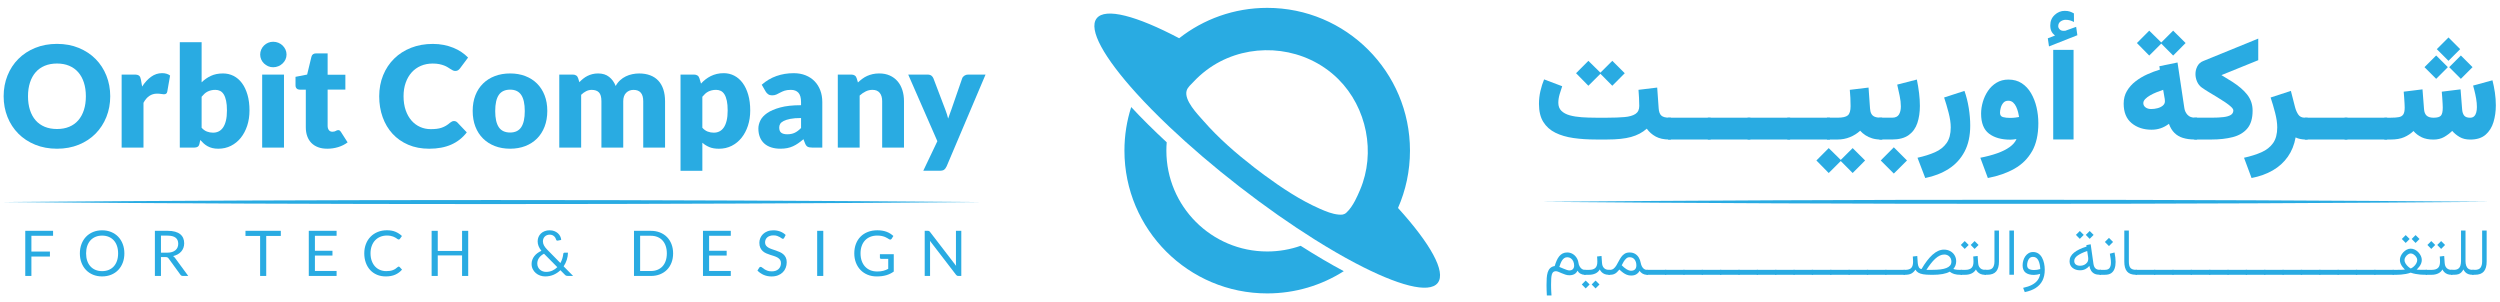<?xml version="1.0" encoding="UTF-8"?>
<svg id="original_text_copy" data-name="original text copy" xmlns="http://www.w3.org/2000/svg" viewBox="0 0 1849.28 223.32">
  <defs>
    <style>
      .cls-1 {
        fill: #29abe2;
        stroke-width: 0px;
      }
    </style>
  </defs>
  <g>
    <g>
      <path class="cls-1" d="M1225.85,64.78l1.09,15.41c.17,2.5.83,4.27,1.98,5.31s3.09,1.56,5.83,1.56h1.2v16.14h-1.2c-3.99,0-7.32-.73-10-2.19-2.67-1.46-4.88-3.4-6.61-5.83-3.19,2.85-7.06,4.89-11.61,6.14-4.55,1.25-10.38,1.87-17.49,1.87h-8.69c-5.9,0-11.39-.36-16.48-1.09-5.08-.73-9.54-2.04-13.35-3.93-3.82-1.89-6.79-4.56-8.93-7.99-2.13-3.44-3.2-7.88-3.2-13.33,0-3.3.37-6.49,1.09-9.58s1.63-5.94,2.71-8.54l13.38,5.05c-.59,1.67-1.22,3.61-1.87,5.83-.66,2.22-.99,4.36-.99,6.4,0,2.5.76,4.5,2.29,5.99,1.53,1.49,3.59,2.59,6.2,3.31,2.6.71,5.55,1.18,8.85,1.41,3.3.23,6.73.34,10.31.34h8.69c4.93,0,9.14-.16,12.65-.47,3.5-.31,6.2-1.08,8.07-2.32,1.87-1.23,2.81-3.18,2.81-5.86,0-1.84-.06-3.87-.18-6.09-.12-2.22-.25-4.18-.39-5.88l13.85-1.67ZM1184.26,54.16l-9.32,9.27-9.11-9.27,9.11-9.16,9.32,9.16ZM1201.85,54.16l-9.21,9.27-9.21-9.27,9.21-9.16,9.21,9.16Z"/>
      <path class="cls-1" d="M1265.37,87.06v16.14h-31.5v-16.14h31.5Z"/>
      <path class="cls-1" d="M1294.78,87.06v16.14h-31.5v-16.14h31.5Z"/>
      <path class="cls-1" d="M1324.2,87.06v16.14h-31.5v-16.14h31.5Z"/>
      <path class="cls-1" d="M1353.61,87.06v16.14h-31.5v-16.14h31.5Z"/>
      <path class="cls-1" d="M1362.04,118.71l-9.32,9.27-9.11-9.27,9.11-9.16,9.32,9.16ZM1355.59,87.06v16.14h-4.17v-16.14h4.17ZM1382.19,64.78l1.09,15.41c.1,1.63.43,2.96.99,3.98.55,1.02,1.4,1.76,2.52,2.21,1.13.45,2.59.68,4.4.68h1.09v16.14h-1.2c-2.26,0-4.32-.29-6.2-.86-1.87-.57-3.55-1.34-5.02-2.32-1.48-.97-2.77-2.08-3.88-3.33-2.12,1.98-4.62,3.56-7.5,4.74-2.88,1.18-5.95,1.77-9.21,1.77h-5v-16.14h5c3.71,0,6.25-.58,7.6-1.74,1.35-1.16,2.03-3.43,2.03-6.79,0-2.08-.05-4.14-.16-6.17-.1-2.03-.24-4-.42-5.91l13.85-1.67ZM1379.64,118.71l-9.21,9.27-9.21-9.27,9.21-9.16,9.21,9.16Z"/>
      <path class="cls-1" d="M1392.66,87.06v16.14h-2.5v-16.14h2.5ZM1410.62,118.71l-9.74,9.68-9.68-9.68,9.68-9.74,9.74,9.74ZM1391.25,103.2v-16.14h8.33c2.46,0,4.16-.78,5.1-2.34.94-1.56,1.41-3.56,1.41-5.99s-.29-4.96-.88-7.81c-.59-2.84-1.2-5.62-1.82-8.33l14.53-3.75c.69,3.37,1.24,6.7,1.64,10,.4,3.3.6,6.46.6,9.47,0,4.72-.62,8.95-1.87,12.7-1.25,3.75-3.38,6.72-6.38,8.9s-7.14,3.28-12.42,3.28h-8.23Z"/>
      <path class="cls-1" d="M1418.42,116.68c4.89-1.08,9.19-2.43,12.88-4.06,3.7-1.63,6.57-3.9,8.62-6.79,2.05-2.9,3.07-6.76,3.07-11.58,0-3.19-.53-6.83-1.59-10.91s-2.16-7.82-3.31-11.22l15.04-4.89c1.39,3.89,2.45,8.1,3.18,12.62.73,4.53,1.09,8.88,1.09,13.04,0,7.57-1.41,14-4.22,19.29-2.81,5.29-6.72,9.54-11.71,12.73s-10.78,5.45-17.34,6.77l-5.73-14.99Z"/>
      <path class="cls-1" d="M1503.13,111.87c-3.09,5.47-7.44,9.78-13.04,12.94-5.61,3.16-12.16,5.45-19.65,6.87l-5.57-14.99c4.62-.9,8.77-2,12.47-3.31,3.7-1.3,6.78-2.84,9.24-4.61,2.46-1.77,4.15-3.75,5.05-5.93-.8.14-1.59.25-2.37.34-.78.09-1.5.13-2.16.13-6.63,0-11.9-1.48-15.8-4.45s-5.86-7.9-5.86-14.81c0-2.81.42-5.69,1.28-8.64.85-2.95,2.12-5.67,3.8-8.17s3.79-4.52,6.33-6.06,5.47-2.32,8.8-2.32c3.82,0,7.11.91,9.89,2.73s5.07,4.29,6.87,7.39c1.8,3.11,3.15,6.57,4.04,10.39.88,3.82,1.33,7.74,1.33,11.77,0,8.37-1.54,15.28-4.63,20.75ZM1490.79,86.98c1.18-.16,2.1-.3,2.76-.44-.14-1.01-.38-2.19-.73-3.54s-.82-2.68-1.41-3.98c-.59-1.3-1.36-2.38-2.32-3.23-.96-.85-2.14-1.28-3.57-1.28-1.56,0-2.79.53-3.67,1.59-.89,1.06-1.51,2.28-1.87,3.67-.37,1.39-.55,2.6-.55,3.64,0,1.74.73,2.8,2.19,3.2,1.46.4,3.18.6,5.15.6,1.49,0,2.83-.08,4.01-.23Z"/>
      <path class="cls-1" d="M1517.47,23.16c-.57-1.13-.86-2.59-.86-4.4,0-3.12,1.08-5.69,3.25-7.71,2.17-2.01,4.64-3.02,7.42-3.02,1.53,0,2.79.17,3.77.5s2,.79,3.05,1.38l.05,6.35c-1.08-.55-2.09-.96-3.05-1.22-.96-.26-1.99-.39-3.1-.39-1.35,0-2.61.41-3.77,1.22-1.16.82-1.74,2-1.74,3.57.03.9.47,1.74,1.3,2.5.83.76,2.15,1.02,3.96.78.07,0,.13,0,.18-.03.05-.02.11-.04.18-.08l7.65-2.76.89,6.2-20.98,8.28-.88-5.99,5.31-2.03c-1.18-.97-2.06-2.02-2.63-3.15ZM1533.84,103.15h-15.05V36.88h15.05v66.27Z"/>
      <path class="cls-1" d="M1614.85,102.05c-2.5-.76-4.62-2-6.35-3.7-1.74-1.7-3.11-3.96-4.11-6.77-2.05,1.53-4.11,2.64-6.2,3.33-2.08.69-4.29,1.04-6.61,1.04-5.93,0-10.86-1.62-14.79-4.87s-5.88-8.06-5.88-14.45c0-3.5.8-6.61,2.4-9.32,1.6-2.71,3.7-5.08,6.33-7.11,2.62-2.03,5.5-3.76,8.64-5.18,3.14-1.42,6.27-2.6,9.4-3.54l-.37-2.5,13.43-2.76,5.05,33.74c.28,1.91,1.06,3.57,2.34,4.97,1.28,1.41,3.12,2.11,5.52,2.11h1.56v16.14h-1.77c-3.23,0-6.09-.38-8.59-1.15ZM1599.13,31.83l-9.32,9.27-9.11-9.27,9.11-9.16,9.32,9.16ZM1601.29,73.21c-.09-.62-.2-1.27-.34-1.93l-.83-4.84c-1.56.52-3.19,1.12-4.89,1.8-1.7.68-3.29,1.44-4.76,2.29-1.48.85-2.68,1.76-3.62,2.73-.94.97-1.41,1.98-1.41,3.02,0,1.28.55,2.33,1.64,3.15,1.09.82,2.49,1.22,4.19,1.22,1.53,0,3.07-.2,4.63-.6,1.56-.4,2.87-1.03,3.93-1.9,1.06-.87,1.59-1.96,1.59-3.28,0-.49-.04-1.04-.13-1.67ZM1616.72,31.83l-9.21,9.27-9.21-9.27,9.21-9.16,9.21,9.16Z"/>
      <path class="cls-1" d="M1651.08,60.38c2.39,1.54,4.53,3.11,6.4,4.69,1.87,1.58,3.47,3.22,4.79,4.92,1.32,1.7,2.32,3.52,2.99,5.47.68,1.94,1.02,4.08,1.02,6.4,0,5.69-1.3,10.08-3.91,13.17-2.6,3.09-6.2,5.22-10.78,6.4s-9.84,1.77-15.77,1.77h-12.7v-16.14h12.65c3.54,0,6.52-.15,8.93-.44,2.41-.29,4.23-.83,5.47-1.61,1.23-.78,1.85-1.9,1.85-3.36,0-.73-.56-1.61-1.69-2.66s-2.6-2.18-4.42-3.41c-1.82-1.23-3.79-2.48-5.91-3.75-2.12-1.27-4.17-2.51-6.17-3.72-2-1.21-3.72-2.34-5.18-3.38-1.49-1.08-2.64-2.52-3.44-4.35-.8-1.82-1.2-3.69-1.2-5.6,0-2.05.47-3.97,1.41-5.78.94-1.8,2.38-3.09,4.32-3.85l40.71-16.61v15.98l-27.23,11.04c2.85,1.67,5.47,3.27,7.86,4.82Z"/>
      <path class="cls-1" d="M1701.53,102.81c-1.32-.26-2.46-.65-3.44-1.17-.97,5.45-2.9,10.22-5.78,14.32-2.88,4.09-6.58,7.45-11.11,10.07-4.53,2.62-9.76,4.5-15.7,5.65l-5.57-14.99c4.89-1.08,9.19-2.43,12.88-4.06,3.7-1.63,6.57-3.9,8.62-6.79,2.05-2.9,3.07-6.76,3.07-11.58,0-3.19-.53-6.83-1.59-10.91s-2.16-7.82-3.31-11.22l14.99-4.89,3.07,11.97c.55,2.12,1.35,3.96,2.4,5.52,1.04,1.56,2.67,2.34,4.89,2.34h2.03v16.14h-1.46c-1.35,0-2.69-.13-4.01-.39Z"/>
      <path class="cls-1" d="M1736.41,87.06v16.14h-31.5v-16.14h31.5Z"/>
      <path class="cls-1" d="M1765.82,87.06v16.14h-31.5v-16.14h31.5Z"/>
      <path class="cls-1" d="M1791.25,101.46c-2.41-1.16-4.4-2.68-5.96-4.55-1.98,1.91-4.29,3.44-6.92,4.58-2.64,1.15-5.92,1.72-9.84,1.72h-4.79v-16.14h4.89c2.46,0,4.43-.15,5.91-.44,1.47-.29,2.55-.97,3.23-2.03.68-1.06,1.01-2.73,1.01-5.02,0-.52-.04-1.48-.1-2.89-.07-1.41-.17-2.93-.29-4.58-.12-1.65-.23-3.08-.34-4.29l13.9-1.72,1.14,14.68c.17,2.19.82,3.78,1.95,4.79,1.13,1.01,2.82,1.51,5.08,1.51,2.74,0,4.56-.52,5.47-1.56.9-1.04,1.35-3.02,1.35-5.93,0-.49-.04-1.43-.1-2.84-.07-1.41-.17-2.94-.29-4.61-.12-1.67-.23-3.11-.34-4.32l13.9-1.72,1.15,14.68c.14,2.01.63,3.57,1.48,4.66.85,1.09,2.32,1.64,4.4,1.64,1.28,0,2.29-.36,3.02-1.07.73-.71,1.25-1.67,1.56-2.86s.47-2.52.47-3.98c0-2.01-.19-4.1-.57-6.27-.38-2.17-.8-4.13-1.25-5.88-.45-1.75-.78-2.99-.99-3.72l14.32-3.91c.73,2.85,1.33,5.86,1.8,9.03.47,3.18.7,6.34.7,9.5,0,4.41-.58,8.54-1.74,12.39-1.16,3.85-3.12,6.97-5.86,9.35-2.74,2.38-6.53,3.57-11.35,3.57-3.09,0-5.71-.63-7.86-1.9-2.15-1.27-3.97-2.77-5.47-4.5-1.74,1.7-3.71,3.19-5.93,4.48-2.22,1.28-4.88,1.93-7.96,1.93-3.44,0-6.36-.58-8.77-1.74ZM1810.7,49.68l-8.64,8.64-8.64-8.64,8.64-8.64,8.64,8.64ZM1819.81,36.35l-8.64,8.64-8.64-8.64,8.64-8.64,8.64,8.64ZM1828.97,49.68l-8.64,8.64-8.64-8.64,8.64-8.64,8.64,8.64Z"/>
      <path class="cls-1" d="M1168.44,196.97c.42.78.95,1.41,1.59,1.9.63.49,1.31.73,2.03.73h.86v3.65h-.86c-.99,0-1.97-.26-2.92-.78s-1.71-1.27-2.27-2.25c-.48,1.1-1.22,1.95-2.22,2.52-1,.58-2.28.87-3.83.87-.93,0-1.87-.15-2.84-.46-.96-.3-1.88-.65-2.76-1.04s-1.69-.74-2.43-1.04c-.74-.3-1.37-.46-1.9-.46-.8,0-1.43.2-1.9.59s-.82.99-1.06,1.8-.4,1.85-.47,3.11c-.07,1.26-.11,2.77-.11,4.52,0,1.04.01,1.98.04,2.81.02.83.06,1.65.11,2.44s.1,1.69.17,2.68h-3.44c-.08-1.43-.14-2.76-.18-4s-.06-2.5-.06-3.76c0-1.76.05-3.44.14-5.02.1-1.59.34-3.01.72-4.28.38-1.27.99-2.31,1.8-3.12.82-.82,1.95-1.35,3.39-1.59.43-1.47.92-2.82,1.45-4.04.54-1.22,1.17-2.28,1.9-3.18.73-.91,1.58-1.6,2.55-2.09.97-.49,2.09-.73,3.35-.73,1.42,0,2.73.34,3.92,1.02,1.19.68,2.17,1.61,2.94,2.78.78,1.17,1.27,2.49,1.48,3.96.11.86.38,1.69.81,2.46ZM1163.78,193.33c-.42-.93-1.02-1.67-1.79-2.22-.77-.55-1.64-.83-2.62-.83-.85,0-1.59.2-2.21.61-.62.41-1.17.96-1.62,1.66-.46.7-.85,1.47-1.19,2.31-.34.84-.63,1.7-.89,2.58,1.06.43,2.05.85,2.99,1.25.94.4,1.79.72,2.55.97.76.25,1.38.37,1.86.37,1.14,0,2.01-.32,2.63-.97.62-.65.92-1.52.92-2.61,0-1.15-.21-2.19-.64-3.12Z"/>
      <path class="cls-1" d="M1175.86,210.42l-2.91,2.93-2.88-2.93,2.88-2.88,2.91,2.88ZM1173.84,199.61v3.65h-1.92v-3.65h1.92ZM1184.67,189.35l.36,5.24c.06,1.09.31,2.01.74,2.75.43.74,1.01,1.31,1.73,1.69.72.38,1.57.58,2.55.58h.72v3.65h-.77c-1.19,0-2.21-.18-3.08-.54-.86-.36-1.59-.84-2.17-1.43-.58-.59-1.05-1.24-1.38-1.95-.77,1.35-1.85,2.33-3.26,2.97s-2.94.95-4.6.95h-2.28v-3.65h2.28c2.07,0,3.59-.47,4.58-1.42.98-.94,1.48-2.45,1.48-4.52,0-.72-.02-1.41-.06-2.05s-.08-1.28-.13-1.89l3.29-.38ZM1183.16,210.42l-2.91,2.93-2.88-2.93,2.88-2.88,2.91,2.88Z"/>
      <path class="cls-1" d="M1189.82,203.26v-3.65h1.08c1.09,0,2.01-.31,2.76-.92.75-.62,1.42-1.41,2.01-2.39.58-.98,1.16-2.01,1.72-3.11.56-1.1,1.19-2.13,1.87-3.11.69-.98,1.53-1.77,2.51-2.39.98-.62,2.2-.93,3.64-.93,1.6,0,2.97.34,4.1,1.02,1.13.68,2.04,1.61,2.74,2.78.7,1.17,1.17,2.5,1.43,3.99.19.99.5,1.87.92,2.64.42.77.94,1.37,1.55,1.79.61.42,1.27.64,2,.64h.84v3.65h-.84c-1.04,0-2.05-.26-3.02-.79-.97-.53-1.73-1.26-2.27-2.19-.59,1.09-1.4,1.95-2.42,2.58-1.02.63-2.3.95-3.86.95-1.15,0-2.21-.19-3.18-.57-.97-.38-1.9-.9-2.8-1.56-.9-.66-1.8-1.43-2.71-2.29-.64.79-1.27,1.47-1.9,2.04-.62.58-1.33,1.03-2.11,1.35s-1.75.48-2.88.48h-1.18ZM1202.99,191.2c-.71.61-1.34,1.37-1.9,2.28s-1.05,1.83-1.48,2.74c.56.58,1.12,1.1,1.68,1.57.56.47,1.11.88,1.63,1.21.67.42,1.31.73,1.92.95.61.22,1.17.32,1.68.32,1.28,0,2.25-.34,2.92-1.02s1-1.65,1-2.92c0-1.75-.44-3.19-1.31-4.34-.87-1.15-2.11-1.72-3.71-1.72-.91,0-1.73.3-2.44.91Z"/>
      <path class="cls-1" d="M1232.56,199.61v3.65h-14.54v-3.65h14.54Z"/>
      <path class="cls-1" d="M1246.14,199.61v3.65h-14.54v-3.65h14.54Z"/>
      <path class="cls-1" d="M1259.71,199.61v3.65h-14.54v-3.65h14.54Z"/>
      <path class="cls-1" d="M1273.29,199.61v3.65h-14.54v-3.65h14.54Z"/>
      <path class="cls-1" d="M1286.87,199.61v3.65h-14.54v-3.65h14.54Z"/>
      <path class="cls-1" d="M1300.44,199.61v3.65h-14.54v-3.65h14.54Z"/>
      <path class="cls-1" d="M1314.02,199.61v3.65h-14.54v-3.65h14.54Z"/>
      <path class="cls-1" d="M1327.59,199.61v3.65h-14.54v-3.65h14.54Z"/>
      <path class="cls-1" d="M1341.17,199.61v3.65h-14.54v-3.65h14.54Z"/>
      <path class="cls-1" d="M1354.74,199.61v3.65h-14.54v-3.65h14.54Z"/>
      <path class="cls-1" d="M1368.32,199.61v3.65h-14.54v-3.65h14.54Z"/>
      <path class="cls-1" d="M1381.9,199.61v3.65h-14.54v-3.65h14.54Z"/>
      <path class="cls-1" d="M1395.47,199.61v3.65h-14.54v-3.65h14.54Z"/>
      <path class="cls-1" d="M1409.05,199.61v3.65h-14.54v-3.65h14.54Z"/>
      <path class="cls-1" d="M1427.96,203.26c-2.1,0-3.89-.12-5.37-.37-1.48-.25-2.68-.65-3.6-1.21s-1.63-1.31-2.13-2.23c-.85,1.31-1.85,2.28-3,2.89-1.15.62-2.71.93-4.66.93h-1.11l.02-3.65h1.1c2.26-.02,3.81-.52,4.65-1.51s1.26-2.45,1.26-4.37c0-.72-.02-1.39-.07-1.99-.05-.61-.09-1.27-.12-2l3.29-.38.36,5.24c.1,1.2.36,2.21.8,3.04s1.11,1.28,2.01,1.36c1.31-2.26,2.64-4.27,3.99-6.04,1.35-1.77,2.71-3.28,4.08-4.52,1.38-1.24,2.77-2.19,4.18-2.83,1.41-.65,2.85-.97,4.33-.97,1.76,0,3.32.38,4.69,1.14,1.36.76,2.43,1.79,3.2,3.1.77,1.31,1.15,2.78,1.15,4.41-.02,1.15-.2,2.19-.56,3.11s-.88,1.77-1.55,2.56c.42.14.86.27,1.32.37.46.1,1.03.18,1.69.23.66.05,1.51.07,2.54.07h.91v3.65h-.89c-2.03,0-3.69-.2-4.97-.61-1.28-.41-2.38-.98-3.29-1.72-1.36.79-3.12,1.37-5.26,1.75-2.15.38-4.58.58-7.3.58h-1.68ZM1434.82,189.08c-1.11.54-2.22,1.32-3.32,2.33-1.1,1.01-2.19,2.21-3.27,3.6s-2.16,2.92-3.23,4.59h4.54c2.16,0,4.1-.1,5.81-.31s3.18-.55,4.38-1.02c1.21-.47,2.13-1.1,2.78-1.87.64-.78.96-1.73.96-2.87,0-1.52-.49-2.78-1.48-3.77s-2.26-1.49-3.83-1.49c-1.12,0-2.24.27-3.35.82Z"/>
      <path class="cls-1" d="M1452.1,199.61v3.65h-1.71v-3.65h1.71ZM1456.26,181.2l-2.93,2.93-2.88-2.93,2.88-2.88,2.93,2.88ZM1462.89,189.35l.36,5.24c.06,1.09.31,2.01.75,2.75.43.74,1.01,1.31,1.73,1.69.72.38,1.57.58,2.55.58h.72v3.65h-.77c-1.19,0-2.21-.18-3.08-.54s-1.59-.84-2.17-1.43c-.58-.59-1.04-1.24-1.38-1.95-.77,1.35-1.85,2.33-3.26,2.97-1.4.63-2.94.95-4.6.95h-2.28v-3.65h2.28c2.07,0,3.59-.47,4.58-1.42.99-.94,1.48-2.45,1.48-4.52,0-.72-.02-1.41-.06-2.05-.04-.65-.08-1.28-.13-1.89l3.29-.38ZM1463.57,181.2l-2.93,2.93-2.88-2.93,2.88-2.88,2.93,2.88Z"/>
      <path class="cls-1" d="M1469.98,199.61c2.05,0,3.45-.57,4.21-1.71.75-1.14,1.13-2.59,1.13-4.37v-23h3.34v22.97c0,3.22-.69,5.65-2.07,7.29s-3.59,2.46-6.63,2.46h-1.92v-3.65h1.95Z"/>
      <path class="cls-1" d="M1489.73,203.23h-3.36v-32.7h3.36v32.7Z"/>
      <path class="cls-1" d="M1510.85,207.5c-1.12,2.24-2.78,4.06-4.97,5.48-2.19,1.42-4.91,2.45-8.14,3.09l-1.2-3.15c2.55-.54,4.71-1.28,6.48-2.2,1.77-.92,3.17-2.06,4.19-3.41,1.02-1.35,1.67-2.93,1.92-4.72-.66.21-1.41.39-2.25.54-.84.15-1.61.23-2.32.23-2.72,0-4.81-.58-6.25-1.73s-2.16-2.95-2.16-5.38c0-1.17.17-2.33.5-3.5.34-1.16.83-2.22,1.49-3.17.66-.95,1.47-1.72,2.44-2.29.97-.58,2.07-.87,3.3-.87,1.54,0,2.86.38,3.95,1.13,1.1.75,1.99,1.76,2.68,3.03s1.2,2.67,1.53,4.23c.33,1.55.49,3.12.49,4.71,0,3.09-.56,5.75-1.68,7.99ZM1506.95,199.55c.78-.12,1.53-.29,2.27-.52-.06-1.28-.21-2.47-.45-3.56-.23-1.09-.56-2.05-.98-2.87-.42-.83-.96-1.46-1.6-1.91s-1.42-.67-2.33-.67c-1.12,0-2,.34-2.63,1.01-.63.67-1.08,1.48-1.35,2.42-.26.94-.4,1.82-.4,2.66,0,1.31.44,2.25,1.33,2.8.89.55,2.17.83,3.86.83.74,0,1.49-.06,2.27-.18Z"/>
      <path class="cls-1" d="M1549.24,202.45c-1.03-.54-1.85-1.3-2.45-2.28s-1.02-2.15-1.26-3.5c-.85,1.04-1.85,1.85-3.01,2.42-1.16.57-2.45.85-3.86.85-2.21,0-4.06-.59-5.55-1.78-1.49-1.19-2.23-2.83-2.23-4.93,0-1.27.28-2.43.85-3.48s1.4-2.03,2.49-2.91c1.09-.88,2.41-1.69,3.95-2.43,1.55-.74,3.3-1.41,5.27-2.02l-.14-1.06,3.2-.65,2.04,14.39c.21,1.51.68,2.64,1.43,3.39.75.75,1.82,1.13,3.23,1.13h.94v3.65h-1.01c-1.55,0-2.85-.27-3.88-.8ZM1544.66,190.8c-.02-.23-.04-.48-.07-.73l-.67-4.42c-1.46.51-2.78,1.04-3.95,1.6-1.18.55-2.19,1.12-3.03,1.71s-1.49,1.21-1.93,1.87c-.45.67-.67,1.39-.67,2.17,0,1.19.4,2.08,1.2,2.68s1.86.9,3.17.9c1.02,0,1.99-.2,2.91-.61.91-.41,1.65-.99,2.22-1.75.57-.76.85-1.65.85-2.68,0-.26,0-.5-.02-.73ZM1541.37,173.75l-2.91,2.93-2.88-2.93,2.88-2.88,2.91,2.88ZM1548.67,173.75l-2.91,2.93-2.88-2.93,2.88-2.88,2.91,2.88Z"/>
      <path class="cls-1" d="M1553.16,203.26v-3.65h3.87c1.71,0,2.88-.49,3.51-1.47.62-.98.94-2.25.94-3.82,0-.99-.08-2.07-.25-3.22-.17-1.15-.36-2.3-.56-3.44l3.48-.89c.24,1.19.43,2.38.58,3.57.14,1.19.22,2.32.22,3.38,0,1.87-.25,3.53-.76,4.96s-1.33,2.55-2.47,3.36c-1.15.81-2.69,1.21-4.63,1.21h-3.92ZM1563.04,178.99l-3.03,3.03-3.03-3.03,3.03-3.03,3.03,3.03Z"/>
      <path class="cls-1" d="M1574.74,170.53v22.97c0,2.32.42,3.92,1.27,4.79.85.87,2.15,1.31,3.89,1.31h.82v3.65h-.82c-2.93,0-5.09-.79-6.46-2.38-1.38-1.59-2.07-4.04-2.07-7.38v-22.97h3.36Z"/>
      <path class="cls-1" d="M1594.3,199.61v3.65h-14.54v-3.65h14.54Z"/>
      <path class="cls-1" d="M1607.88,199.61v3.65h-14.54v-3.65h14.54Z"/>
      <path class="cls-1" d="M1621.45,199.61v3.65h-14.54v-3.65h14.54Z"/>
      <path class="cls-1" d="M1635.03,199.61v3.65h-14.54v-3.65h14.54Z"/>
      <path class="cls-1" d="M1648.6,199.61v3.65h-14.54v-3.65h14.54Z"/>
      <path class="cls-1" d="M1662.18,199.61v3.65h-14.54v-3.65h14.54Z"/>
      <path class="cls-1" d="M1675.76,199.61v3.65h-14.54v-3.65h14.54Z"/>
      <path class="cls-1" d="M1689.33,199.61v3.65h-14.54v-3.65h14.54Z"/>
      <path class="cls-1" d="M1702.91,199.61v3.65h-14.54v-3.65h14.54Z"/>
      <path class="cls-1" d="M1716.48,199.61v3.65h-14.54v-3.65h14.54Z"/>
      <path class="cls-1" d="M1730.06,199.61v3.65h-14.54v-3.65h14.54Z"/>
      <path class="cls-1" d="M1743.63,199.61v3.65h-14.54v-3.65h14.54Z"/>
      <path class="cls-1" d="M1757.21,199.61v3.65h-14.54v-3.65h14.54Z"/>
      <path class="cls-1" d="M1770.78,199.61v3.65h-14.54v-3.65h14.54Z"/>
      <path class="cls-1" d="M1790.91,194.97c-.34.83-.8,1.62-1.36,2.35-.56.74-1.19,1.45-1.9,2.14.62.03,1.27.06,1.92.08.66.02,1.28.04,1.86.05.58,0,1.08.01,1.5.01h2.33v3.65h-2.26c-.69,0-1.59-.05-2.69-.14-1.11-.1-2.28-.26-3.52-.48-1.24-.22-2.43-.54-3.57-.94-1.14.42-2.34.74-3.6.96-1.27.22-2.47.38-3.6.47-1.14.09-2.08.13-2.83.13h-3.36v-3.65h3.36c.5,0,1.05,0,1.67-.01.62,0,1.27-.02,1.97-.05.7-.02,1.4-.06,2.1-.11-.67-.69-1.29-1.41-1.85-2.15-.56-.75-1.01-1.53-1.34-2.37-.34-.83-.5-1.72-.5-2.67s.22-1.93.67-2.91c.45-.98,1.05-1.87,1.81-2.69.76-.82,1.62-1.47,2.58-1.97.96-.5,1.95-.74,2.96-.74s2.07.25,3.05.74c.98.5,1.85,1.15,2.62,1.97.77.82,1.38,1.72,1.83,2.7s.67,1.97.67,2.94-.17,1.83-.52,2.67ZM1782.44,176.78l-2.91,2.93-2.88-2.93,2.88-2.88,2.91,2.88ZM1781.13,188.23c-.71.5-1.31,1.13-1.78,1.87-.47.75-.71,1.49-.71,2.25,0,.83.24,1.66.73,2.49s1.09,1.57,1.81,2.23c.72.67,1.43,1.18,2.11,1.55.8-.37,1.57-.88,2.29-1.55.73-.66,1.32-1.41,1.78-2.25.46-.83.69-1.67.69-2.52,0-.72-.25-1.45-.75-2.2-.5-.75-1.11-1.37-1.85-1.87-.74-.5-1.47-.76-2.21-.76s-1.41.25-2.13.76ZM1789.74,176.78l-2.91,2.93-2.88-2.93,2.88-2.88,2.91,2.88Z"/>
      <path class="cls-1" d="M1797.12,199.61v3.65h-2.81v-3.65h2.81ZM1801.35,181.2l-2.91,2.93-2.88-2.93,2.88-2.88,2.91,2.88ZM1808,189.35l.36,5.24c.06,1.09.31,2.01.74,2.75.43.74,1.01,1.31,1.73,1.69.72.38,1.57.58,2.55.58h.72v3.65h-.77c-1.19,0-2.21-.18-3.08-.54-.86-.36-1.59-.84-2.17-1.43-.58-.59-1.05-1.24-1.38-1.95-.77,1.35-1.85,2.33-3.26,2.97-1.4.63-2.94.95-4.6.95h-2.28v-3.65h2.28c2.07,0,3.59-.47,4.58-1.42.99-.94,1.48-2.45,1.48-4.52,0-.72-.02-1.41-.06-2.05s-.08-1.28-.13-1.89l3.29-.38ZM1808.65,181.2l-2.91,2.93-2.88-2.93,2.88-2.88,2.91,2.88Z"/>
      <path class="cls-1" d="M1820.43,170.53h3.34v22.63c0,1.22.16,2.31.48,3.29.32.98.85,1.75,1.59,2.31.74.56,1.73.84,2.98.84h.94v3.65h-.91c-1.2,0-2.22-.16-3.06-.49-.84-.33-1.55-.79-2.13-1.38-.58-.59-1.05-1.28-1.42-2.07-.51.88-1.05,1.61-1.61,2.2s-1.27,1.02-2.11,1.31c-.85.29-1.98.43-3.39.43h-1.97v-3.65h1.95c1.41,0,2.5-.27,3.26-.82.76-.54,1.3-1.3,1.61-2.28.31-.98.47-2.11.47-3.39v-22.59Z"/>
      <path class="cls-1" d="M1830.73,199.61c2.05,0,3.45-.57,4.21-1.71.75-1.14,1.13-2.59,1.13-4.37v-23h3.34v22.97c0,3.22-.69,5.65-2.07,7.29s-3.59,2.46-6.63,2.46h-1.92v-3.65h1.95Z"/>
    </g>
    <path class="cls-1" d="M1140.02,149.28c228.8-2.01,473.05-1.98,702.05,0-229.06,1.98-473.19,2.01-702.05,0h0Z"/>
  </g>
  <g>
    <g>
      <path class="cls-1" d="M81.54,71.21c0,5.49-.95,10.59-2.84,15.31-1.89,4.72-4.56,8.83-7.99,12.32-3.44,3.49-7.58,6.22-12.42,8.2s-10.22,2.97-16.12,2.97-11.28-.99-16.14-2.97c-4.86-1.98-9.02-4.71-12.47-8.2-3.46-3.49-6.13-7.59-8.02-12.32-1.89-4.72-2.84-9.82-2.84-15.31s.95-10.59,2.84-15.31c1.89-4.72,4.56-8.82,8.02-12.29,3.45-3.47,7.61-6.2,12.47-8.18,4.86-1.98,10.24-2.97,16.14-2.97s11.28,1,16.12,2.99c4.84,2,8.98,4.73,12.42,8.2,3.44,3.47,6.1,7.57,7.99,12.29,1.89,4.72,2.84,9.81,2.84,15.26ZM63.52,71.21c0-3.75-.49-7.13-1.46-10.13-.97-3-2.37-5.55-4.19-7.63-1.82-2.08-4.05-3.68-6.69-4.79-2.64-1.11-5.64-1.67-9.01-1.67s-6.43.56-9.09,1.67c-2.66,1.11-4.9,2.71-6.72,4.79-1.82,2.08-3.22,4.63-4.19,7.63-.97,3-1.46,6.38-1.46,10.13s.49,7.18,1.46,10.18c.97,3,2.37,5.55,4.19,7.63s4.06,3.67,6.72,4.77c2.66,1.09,5.69,1.64,9.09,1.64s6.37-.55,9.01-1.64c2.64-1.09,4.87-2.68,6.69-4.77s3.22-4.63,4.19-7.63c.97-3,1.46-6.4,1.46-10.18Z"/>
      <path class="cls-1" d="M89.98,109.17v-54.01h9.58c.8,0,1.47.07,2.01.21.54.14.99.36,1.35.65.36.3.64.69.83,1.17.19.49.36,1.08.5,1.77l.89,5.05c1.98-3.05,4.2-5.47,6.67-7.24,2.46-1.77,5.16-2.66,8.07-2.66,2.46,0,4.44.59,5.94,1.77l-2.08,11.87c-.14.73-.42,1.24-.83,1.54-.42.3-.97.44-1.67.44-.59,0-1.28-.08-2.08-.23-.8-.16-1.81-.23-3.02-.23-4.24,0-7.57,2.26-10,6.77v33.12h-16.14Z"/>
      <path class="cls-1" d="M133,109.17V31.21h16.14v29.69c2.01-1.98,4.3-3.57,6.85-4.77s5.55-1.8,8.98-1.8c2.81,0,5.42.61,7.81,1.82,2.4,1.22,4.46,2.99,6.2,5.34,1.74,2.34,3.1,5.22,4.09,8.62.99,3.4,1.48,7.27,1.48,11.61,0,4.06-.56,7.81-1.69,11.25-1.13,3.44-2.71,6.42-4.74,8.96-2.03,2.54-4.46,4.51-7.29,5.94-2.83,1.42-5.96,2.14-9.4,2.14-1.6,0-3.03-.16-4.3-.47-1.27-.31-2.43-.76-3.49-1.33-1.06-.57-2.03-1.26-2.92-2.06-.89-.8-1.74-1.67-2.58-2.6l-.57,2.71c-.24,1.11-.69,1.88-1.33,2.29-.64.42-1.48.62-2.53.62h-10.73ZM159.35,66.47c-1.18,0-2.25.11-3.2.34-.96.23-1.84.55-2.66.96-.82.42-1.57.95-2.27,1.59-.7.64-1.39,1.38-2.08,2.21v22.92c1.21,1.35,2.53,2.3,3.96,2.84,1.42.54,2.92.81,4.48.81s2.86-.29,4.11-.89c1.25-.59,2.33-1.54,3.25-2.84.92-1.3,1.64-2.99,2.16-5.08.52-2.08.78-4.62.78-7.6s-.21-5.24-.62-7.19c-.42-1.94-1-3.52-1.74-4.71s-1.64-2.06-2.68-2.58c-1.04-.52-2.21-.78-3.49-.78Z"/>
      <path class="cls-1" d="M211.95,40.37c0,1.28-.26,2.49-.78,3.62-.52,1.13-1.23,2.12-2.14,2.97-.9.85-1.95,1.53-3.15,2.03-1.2.5-2.47.75-3.83.75s-2.55-.25-3.7-.75c-1.15-.5-2.16-1.18-3.05-2.03-.89-.85-1.58-1.84-2.08-2.97-.5-1.13-.76-2.33-.76-3.62s.25-2.55.76-3.7c.5-1.15,1.2-2.15,2.08-3.02.89-.87,1.9-1.54,3.05-2.03,1.15-.49,2.38-.73,3.7-.73s2.63.24,3.83.73c1.2.49,2.25,1.16,3.15,2.03.9.87,1.61,1.88,2.14,3.02.52,1.15.78,2.38.78,3.7ZM210.07,55.16v54.01h-16.14v-54.01h16.14Z"/>
      <path class="cls-1" d="M242.05,110c-2.57,0-4.84-.37-6.8-1.12-1.96-.75-3.61-1.8-4.95-3.18-1.34-1.37-2.35-3.03-3.05-4.97-.69-1.94-1.04-4.11-1.04-6.51v-27.91h-4.58c-.83,0-1.55-.27-2.14-.81-.59-.54-.89-1.33-.89-2.37v-6.3l8.59-1.67,3.18-13.18c.42-1.67,1.6-2.5,3.54-2.5h8.44v15.78h13.12v11.04h-13.12v26.82c0,1.25.3,2.28.91,3.1.61.82,1.48,1.22,2.63,1.22.59,0,1.08-.06,1.48-.18.4-.12.75-.26,1.04-.42.29-.16.57-.29.83-.42.26-.12.56-.18.91-.18.49,0,.88.11,1.17.34.29.23.6.58.91,1.07l4.9,7.66c-2.08,1.56-4.43,2.73-7.03,3.52s-5.29,1.17-8.07,1.17Z"/>
      <path class="cls-1" d="M335.85,89.54c.42,0,.83.08,1.25.23.42.16.82.43,1.2.81l6.98,7.34c-3.06,3.99-6.88,7-11.48,9.04-4.6,2.03-10.04,3.05-16.33,3.05-5.76,0-10.93-.98-15.49-2.94-4.57-1.96-8.44-4.67-11.61-8.12-3.18-3.45-5.62-7.55-7.32-12.29-1.7-4.74-2.55-9.89-2.55-15.44s.97-10.86,2.92-15.6c1.94-4.74,4.66-8.83,8.15-12.26,3.49-3.44,7.66-6.11,12.52-8.02,4.86-1.91,10.22-2.86,16.09-2.86,2.85,0,5.53.25,8.05.75,2.52.5,4.87,1.2,7.06,2.08,2.19.89,4.2,1.94,6.04,3.18,1.84,1.23,3.47,2.6,4.9,4.09l-5.94,7.97c-.38.49-.83.93-1.35,1.33-.52.4-1.25.6-2.19.6-.62,0-1.22-.14-1.77-.42-.56-.28-1.15-.62-1.77-1.02-.62-.4-1.31-.83-2.06-1.3-.75-.47-1.63-.9-2.66-1.3-1.02-.4-2.22-.74-3.59-1.02-1.37-.28-2.98-.42-4.82-.42-3.19,0-6.11.56-8.75,1.69-2.64,1.13-4.9,2.74-6.8,4.84-1.89,2.1-3.37,4.64-4.43,7.63-1.06,2.99-1.59,6.34-1.59,10.05s.53,7.34,1.59,10.36c1.06,3.02,2.5,5.56,4.32,7.63,1.82,2.07,3.95,3.64,6.38,4.71,2.43,1.08,5.03,1.61,7.81,1.61,1.6,0,3.05-.08,4.37-.23,1.32-.16,2.54-.42,3.67-.81,1.13-.38,2.2-.88,3.23-1.48,1.02-.61,2.06-1.36,3.1-2.27.42-.35.87-.63,1.35-.86.49-.23.99-.34,1.51-.34Z"/>
      <path class="cls-1" d="M377.35,54.33c4.1,0,7.83.64,11.2,1.93,3.37,1.28,6.26,3.12,8.67,5.52,2.41,2.4,4.29,5.3,5.62,8.72,1.34,3.42,2,7.27,2,11.54s-.67,8.19-2,11.64c-1.34,3.46-3.21,6.39-5.62,8.8s-5.3,4.27-8.67,5.57c-3.37,1.3-7.1,1.95-11.2,1.95s-7.89-.65-11.27-1.95c-3.39-1.3-6.3-3.16-8.75-5.57-2.45-2.41-4.34-5.35-5.68-8.8-1.34-3.45-2-7.33-2-11.64s.67-8.12,2-11.54c1.34-3.42,3.23-6.33,5.68-8.72,2.45-2.4,5.36-4.24,8.75-5.52,3.39-1.28,7.14-1.93,11.27-1.93ZM377.35,98.03c3.71,0,6.45-1.31,8.2-3.93,1.75-2.62,2.63-6.6,2.63-11.95s-.88-9.32-2.63-11.93c-1.75-2.6-4.49-3.91-8.2-3.91s-6.61,1.3-8.38,3.91c-1.77,2.6-2.66,6.58-2.66,11.93s.89,9.33,2.66,11.95c1.77,2.62,4.57,3.93,8.38,3.93Z"/>
      <path class="cls-1" d="M413.7,109.17v-54.01h10c1.01,0,1.85.23,2.53.68.68.45,1.15,1.13,1.43,2.03l.89,2.92c.9-.94,1.84-1.8,2.81-2.58.97-.78,2.02-1.46,3.15-2.03,1.13-.57,2.34-1.02,3.65-1.35,1.3-.33,2.73-.5,4.3-.5,3.26,0,5.96.84,8.1,2.53,2.14,1.68,3.76,3.93,4.87,6.74.9-1.67,2-3.09,3.31-4.27,1.3-1.18,2.71-2.14,4.22-2.86,1.51-.73,3.11-1.27,4.79-1.61,1.68-.35,3.36-.52,5.03-.52,3.09,0,5.83.46,8.23,1.38,2.4.92,4.4,2.26,6.02,4.01,1.61,1.75,2.84,3.91,3.67,6.46.83,2.55,1.25,5.44,1.25,8.67v34.32h-16.14v-34.32c0-5.59-2.4-8.38-7.19-8.38-2.19,0-4,.72-5.44,2.16-1.44,1.44-2.16,3.52-2.16,6.22v34.32h-16.14v-34.32c0-3.09-.61-5.26-1.82-6.51-1.22-1.25-3-1.88-5.36-1.88-1.46,0-2.84.33-4.14.99-1.3.66-2.53,1.55-3.67,2.66v39.06h-16.14Z"/>
      <path class="cls-1" d="M503.39,126.31V55.16h10c1.01,0,1.85.23,2.53.68.68.45,1.15,1.13,1.43,2.03l1.2,3.96c1.04-1.15,2.16-2.19,3.36-3.12s2.48-1.74,3.85-2.42c1.37-.68,2.85-1.21,4.43-1.59,1.58-.38,3.31-.57,5.18-.57,2.81,0,5.42.62,7.81,1.87,2.4,1.25,4.46,3.06,6.2,5.42,1.74,2.36,3.1,5.25,4.09,8.67.99,3.42,1.48,7.3,1.48,11.64,0,4.06-.56,7.81-1.69,11.25-1.13,3.44-2.71,6.42-4.74,8.96-2.03,2.54-4.46,4.51-7.29,5.94-2.83,1.42-5.96,2.14-9.4,2.14-2.81,0-5.17-.4-7.08-1.2-1.91-.8-3.65-1.87-5.21-3.23v20.73h-16.14ZM529.74,66.47c-1.18,0-2.25.11-3.2.34-.96.23-1.84.55-2.66.96-.82.42-1.57.95-2.27,1.59-.7.64-1.39,1.38-2.08,2.21v22.92c1.21,1.35,2.53,2.3,3.96,2.84,1.42.54,2.92.81,4.48.81s2.86-.29,4.11-.89c1.25-.59,2.33-1.54,3.25-2.84.92-1.3,1.64-2.99,2.16-5.08.52-2.08.78-4.62.78-7.6s-.21-5.24-.62-7.19c-.42-1.94-1-3.52-1.74-4.71s-1.64-2.06-2.68-2.58c-1.04-.52-2.21-.78-3.49-.78Z"/>
      <path class="cls-1" d="M600.88,109.17c-1.53,0-2.68-.21-3.46-.62s-1.43-1.28-1.95-2.6l-1.15-2.97c-1.35,1.15-2.66,2.15-3.91,3.02-1.25.87-2.54,1.61-3.88,2.21-1.34.61-2.76,1.06-4.27,1.35-1.51.29-3.19.44-5.03.44-2.47,0-4.71-.32-6.72-.97-2.01-.64-3.72-1.59-5.13-2.85-1.41-1.25-2.49-2.81-3.25-4.68-.76-1.86-1.15-4.01-1.15-6.45,0-1.92.49-3.88,1.46-5.9.97-2.02,2.66-3.86,5.05-5.51,2.4-1.65,5.62-3.04,9.69-4.15s9.18-1.67,15.36-1.67v-2.31c0-3.19-.65-5.49-1.95-6.91-1.3-1.42-3.15-2.13-5.55-2.13-1.91,0-3.47.21-4.69.62-1.22.42-2.3.89-3.25,1.41-.96.52-1.88.99-2.79,1.41-.9.42-1.98.62-3.23.62-1.11,0-2.06-.27-2.84-.81-.78-.54-1.4-1.21-1.85-2l-2.92-5.05c3.26-2.88,6.88-5.03,10.86-6.43,3.98-1.41,8.24-2.11,12.79-2.11,3.26,0,6.21.53,8.83,1.59,2.62,1.06,4.84,2.53,6.67,4.43,1.82,1.89,3.22,4.14,4.19,6.74.97,2.6,1.46,5.45,1.46,8.54v33.75h-7.4ZM582.34,99.33c2.08,0,3.91-.36,5.47-1.09,1.56-.73,3.14-1.91,4.74-3.54v-7.4c-3.23,0-5.88.21-7.97.63-2.08.42-3.73.95-4.95,1.58-1.22.63-2.06,1.35-2.53,2.15s-.7,1.68-.7,2.63c0,1.86.5,3.16,1.51,3.91,1.01.75,2.48,1.13,4.43,1.13Z"/>
      <path class="cls-1" d="M619.73,109.17v-54.01h10c1.01,0,1.85.23,2.53.68.68.45,1.15,1.13,1.43,2.03l.94,3.12c1.04-.97,2.12-1.88,3.23-2.71,1.11-.83,2.3-1.54,3.57-2.11,1.27-.57,2.64-1.02,4.11-1.35,1.48-.33,3.08-.5,4.82-.5,2.95,0,5.56.51,7.84,1.54,2.27,1.02,4.19,2.45,5.75,4.27,1.56,1.82,2.74,3.99,3.54,6.51.8,2.52,1.2,5.25,1.2,8.2v34.32h-16.14v-34.32c0-2.64-.61-4.7-1.82-6.17-1.22-1.48-3-2.21-5.36-2.21-1.77,0-3.44.38-5,1.15-1.56.76-3.06,1.79-4.48,3.07v38.49h-16.14Z"/>
      <path class="cls-1" d="M700.14,123.18c-.49,1.08-1.08,1.87-1.77,2.37-.69.5-1.81.76-3.33.76h-12.08l10.42-21.87-21.56-49.27h14.27c1.25,0,2.22.28,2.92.83.69.56,1.18,1.22,1.46,1.98l8.85,23.28c.83,2.15,1.51,4.31,2.03,6.46.35-1.11.73-2.2,1.15-3.28.42-1.08.82-2.17,1.2-3.28l8.02-23.18c.28-.8.82-1.47,1.64-2,.82-.54,1.69-.81,2.63-.81h13.02l-28.85,68.02Z"/>
      <path class="cls-1" d="M39.26,170.73v3.68h-16.03v11.67h13.7v3.68h-13.7v14.35h-4.54v-33.38h20.57Z"/>
      <path class="cls-1" d="M92,187.44c0,2.5-.4,4.8-1.19,6.88-.79,2.09-1.91,3.89-3.35,5.39-1.44,1.51-3.18,2.68-5.21,3.51s-4.27,1.25-6.72,1.25-4.69-.42-6.71-1.25c-2.02-.83-3.75-2-5.2-3.51-1.44-1.51-2.56-3.3-3.35-5.39s-1.19-4.38-1.19-6.88.4-4.79,1.19-6.88,1.91-3.89,3.35-5.41c1.44-1.51,3.18-2.69,5.2-3.53,2.02-.84,4.26-1.26,6.71-1.26s4.69.42,6.72,1.26c2.03.84,3.76,2.01,5.21,3.53s2.56,3.32,3.35,5.41c.79,2.09,1.19,4.38,1.19,6.88ZM87.37,187.44c0-2.05-.28-3.89-.84-5.52s-1.35-3.01-2.38-4.13c-1.03-1.13-2.27-1.99-3.73-2.6-1.46-.61-3.09-.91-4.89-.91s-3.41.3-4.87.91c-1.46.61-2.71,1.47-3.74,2.6-1.03,1.13-1.83,2.5-2.39,4.13s-.84,3.47-.84,5.52.28,3.89.84,5.51,1.35,3,2.39,4.12c1.03,1.13,2.28,1.99,3.74,2.59,1.46.6,3.08.9,4.87.9s3.43-.3,4.89-.9,2.7-1.46,3.73-2.59c1.02-1.13,1.82-2.5,2.38-4.12s.84-3.46.84-5.51Z"/>
      <path class="cls-1" d="M119.07,190.19v13.93h-4.5v-33.38h9.44c2.11,0,3.94.21,5.47.64,1.54.43,2.81,1.04,3.81,1.85,1,.81,1.74,1.78,2.23,2.92s.72,2.42.72,3.83c0,1.18-.19,2.28-.56,3.31-.37,1.02-.91,1.95-1.62,2.76-.71.82-1.57,1.51-2.59,2.08-1.02.57-2.17,1.01-3.46,1.3.56.33,1.06.8,1.49,1.42l9.74,13.26h-4.01c-.82,0-1.43-.32-1.82-.96l-8.67-11.93c-.26-.37-.55-.64-.86-.8s-.78-.25-1.4-.25h-3.42ZM119.07,186.9h4.73c1.32,0,2.48-.16,3.48-.48,1-.32,1.84-.77,2.52-1.35.68-.58,1.18-1.28,1.53-2.08.34-.81.51-1.7.51-2.68,0-1.99-.66-3.49-1.97-4.5-1.31-1.01-3.27-1.51-5.86-1.51h-4.94v12.6Z"/>
      <path class="cls-1" d="M207.72,170.73v3.8h-10.79v29.59h-4.52v-29.59h-10.83v-3.8h26.14Z"/>
      <path class="cls-1" d="M248.98,170.73v3.68h-16.03v11.09h12.98v3.54h-12.98v11.39h16.03v3.68h-20.57v-33.38h20.57Z"/>
      <path class="cls-1" d="M294.94,197.22c.25,0,.47.1.68.3l1.77,1.93c-1.37,1.58-3.02,2.82-4.97,3.7-1.95.89-4.3,1.33-7.05,1.33-2.41,0-4.59-.42-6.55-1.25s-3.63-2-5.01-3.5c-1.38-1.5-2.45-3.3-3.21-5.39-.76-2.1-1.14-4.4-1.14-6.92s.41-4.82,1.22-6.92,1.96-3.9,3.44-5.41c1.48-1.51,3.24-2.67,5.3-3.51s4.33-1.25,6.81-1.25,4.57.38,6.35,1.14c1.78.76,3.36,1.79,4.74,3.1l-1.47,2.07c-.11.16-.23.28-.37.38-.14.1-.34.15-.61.15-.2,0-.42-.07-.64-.22-.23-.15-.49-.33-.8-.55-.31-.22-.68-.45-1.1-.7-.42-.25-.92-.48-1.49-.7-.57-.22-1.24-.4-2-.55-.76-.15-1.64-.22-2.63-.22-1.79,0-3.42.31-4.9.92-1.48.61-2.76,1.49-3.83,2.62-1.07,1.13-1.91,2.52-2.5,4.15-.6,1.63-.9,3.46-.9,5.47s.3,3.94.9,5.57c.6,1.63,1.41,3.01,2.45,4.13,1.03,1.13,2.26,1.98,3.67,2.57,1.41.59,2.94.89,4.57.89.99,0,1.89-.06,2.68-.17.79-.12,1.53-.3,2.2-.55.68-.25,1.3-.56,1.89-.94.58-.38,1.17-.83,1.76-1.36.26-.23.52-.35.77-.35Z"/>
      <path class="cls-1" d="M346.34,204.12h-4.54v-15.19h-17.99v15.19h-4.54v-33.38h4.54v14.89h17.99v-14.89h4.54v33.38Z"/>
      <path class="cls-1" d="M406.68,170.36c1.23,0,2.35.2,3.35.59,1.01.4,1.88.92,2.62,1.57.74.65,1.32,1.41,1.75,2.27s.67,1.76.73,2.69l-2.59.51c-.08.02-.15.02-.21.02-.2,0-.39-.05-.57-.16-.18-.11-.31-.3-.38-.58-.11-.4-.28-.82-.52-1.26-.24-.43-.55-.83-.93-1.19s-.84-.65-1.37-.89c-.54-.23-1.16-.35-1.88-.35-.78,0-1.48.12-2.1.37-.62.25-1.15.59-1.6,1.04-.44.44-.78.96-1.02,1.56-.24.6-.36,1.25-.36,1.95,0,.54.07,1.06.2,1.56.13.5.33,1,.59,1.5.26.5.61,1.03,1.03,1.56.42.54.92,1.1,1.51,1.69l9.6,9.76c.59-1.04,1.06-2.13,1.41-3.27.35-1.14.59-2.29.71-3.44.03-.29.12-.53.28-.7s.37-.26.65-.26h2.56c-.03,1.79-.32,3.54-.86,5.27-.54,1.72-1.33,3.34-2.35,4.85l6.99,7.08h-4.01c-.45,0-.82-.05-1.09-.16-.28-.11-.59-.33-.93-.68l-3.35-3.38c-1.46,1.41-3.14,2.53-5.04,3.36-1.9.82-4,1.23-6.28,1.23-1.24,0-2.46-.21-3.66-.63-1.2-.42-2.26-1.03-3.2-1.83-.94-.8-1.7-1.77-2.27-2.92-.57-1.15-.86-2.45-.86-3.89,0-1.09.18-2.12.55-3.09.36-.97.87-1.87,1.51-2.69s1.41-1.56,2.29-2.21,1.86-1.21,2.91-1.68c-.95-1.2-1.65-2.36-2.1-3.5-.45-1.13-.68-2.31-.68-3.52,0-1.13.21-2.2.62-3.19s1.01-1.86,1.78-2.6c.78-.74,1.72-1.32,2.83-1.75,1.11-.43,2.36-.64,3.74-.64ZM397.43,194.89c0,1.01.19,1.9.56,2.67.37.77.86,1.42,1.47,1.95.61.53,1.3.93,2.07,1.2.78.27,1.57.41,2.38.41,1.74,0,3.3-.32,4.68-.96,1.38-.64,2.6-1.48,3.66-2.54l-9.85-9.95c-1.65.88-2.89,1.95-3.72,3.18-.83,1.23-1.25,2.58-1.25,4.04Z"/>
      <path class="cls-1" d="M497.91,187.44c0,2.5-.4,4.78-1.19,6.83s-1.91,3.81-3.35,5.27-3.18,2.59-5.2,3.39-4.26,1.2-6.71,1.2h-12.49v-33.38h12.49c2.45,0,4.69.4,6.71,1.2s3.75,1.93,5.2,3.4,2.56,3.23,3.35,5.28c.79,2.05,1.19,4.33,1.19,6.83ZM493.27,187.44c0-2.05-.28-3.88-.84-5.5s-1.35-2.98-2.38-4.1-2.27-1.97-3.73-2.56c-1.46-.59-3.08-.88-4.87-.88h-7.94v26.07h7.94c1.79,0,3.41-.29,4.87-.89,1.46-.59,2.7-1.44,3.73-2.55s1.82-2.47,2.38-4.09.84-3.45.84-5.5Z"/>
      <path class="cls-1" d="M540.57,170.73v3.68h-16.03v11.09h12.98v3.54h-12.98v11.39h16.03v3.68h-20.57v-33.38h20.57Z"/>
      <path class="cls-1" d="M580.1,175.95c-.14.23-.29.41-.44.52-.16.12-.36.17-.61.17-.26,0-.57-.13-.92-.4-.35-.26-.79-.55-1.33-.87-.54-.32-1.18-.61-1.93-.87-.75-.26-1.67-.4-2.74-.4-1.01,0-1.9.14-2.68.41-.78.27-1.42.64-1.95,1.11s-.91,1.01-1.18,1.64c-.26.63-.4,1.31-.4,2.04,0,.93.23,1.71.69,2.32s1.06,1.14,1.82,1.57c.75.44,1.61.81,2.56,1.13.96.32,1.93.65,2.94.99,1,.34,1.98.73,2.94,1.15.96.43,1.81.97,2.56,1.62s1.36,1.45,1.82,2.4c.46.95.69,2.11.69,3.5,0,1.46-.25,2.83-.75,4.11-.5,1.28-1.22,2.4-2.18,3.34-.96.95-2.13,1.69-3.52,2.24-1.39.54-2.97.82-4.74.82-2.16,0-4.13-.39-5.91-1.18s-3.3-1.84-4.55-3.18l1.3-2.14c.12-.17.28-.31.45-.43.18-.12.38-.17.59-.17.33,0,.7.17,1.12.52.42.35.94.73,1.57,1.15.63.42,1.39.8,2.28,1.15s1.98.52,3.27.52c1.07,0,2.03-.15,2.87-.44.84-.29,1.55-.71,2.13-1.25.58-.54,1.03-1.18,1.34-1.92.31-.75.47-1.58.47-2.49,0-1.01-.23-1.84-.69-2.48s-1.06-1.18-1.81-1.62c-.75-.43-1.6-.8-2.55-1.11s-1.93-.61-2.94-.93c-1-.32-1.98-.69-2.94-1.11-.96-.42-1.81-.96-2.55-1.63-.75-.67-1.35-1.5-1.81-2.5-.46-1-.69-2.24-.69-3.72,0-1.18.23-2.32.69-3.42.46-1.1,1.12-2.08,1.99-2.94.87-.85,1.95-1.54,3.23-2.05,1.28-.51,2.75-.77,4.41-.77,1.86,0,3.56.3,5.1.89,1.54.59,2.88,1.44,4.03,2.56l-1.1,2.14Z"/>
      <path class="cls-1" d="M608.99,204.12h-4.52v-33.38h4.52v33.38Z"/>
      <path class="cls-1" d="M648.76,200.83c.9,0,1.73-.04,2.48-.13.75-.08,1.46-.21,2.13-.38.67-.17,1.3-.38,1.89-.62.59-.24,1.18-.52,1.77-.83v-7.36h-5.17c-.29,0-.53-.08-.71-.26-.18-.17-.27-.38-.27-.63v-2.56h10.25v12.81c-.84.61-1.71,1.13-2.62,1.58-.91.45-1.88.83-2.91,1.13-1.03.3-2.14.53-3.32.68-1.18.15-2.46.22-3.84.22-2.42,0-4.64-.42-6.66-1.25-2.02-.83-3.76-2-5.22-3.5-1.46-1.5-2.6-3.3-3.41-5.39s-1.22-4.4-1.22-6.92.4-4.87,1.2-6.97,1.94-3.89,3.42-5.39c1.48-1.5,3.28-2.66,5.38-3.48,2.1-.82,4.46-1.24,7.07-1.24,1.32,0,2.55.1,3.68.29s2.19.47,3.16.84c.97.37,1.87.81,2.69,1.33.82.52,1.59,1.11,2.31,1.76l-1.28,2.05c-.26.42-.61.63-1.02.63-.25,0-.52-.08-.82-.26-.39-.22-.82-.48-1.3-.79-.48-.31-1.07-.61-1.76-.9-.69-.29-1.51-.53-2.45-.73-.94-.2-2.05-.3-3.34-.3-1.88,0-3.58.31-5.1.92-1.52.61-2.82,1.49-3.89,2.63s-1.9,2.52-2.47,4.15c-.58,1.62-.86,3.44-.86,5.46s.3,4,.9,5.65c.6,1.65,1.44,3.06,2.53,4.21,1.09,1.15,2.38,2.03,3.87,2.63,1.49.61,3.14.91,4.94.91Z"/>
      <path class="cls-1" d="M687.24,170.88c.19.1.42.31.66.62l19.34,25.16c-.05-.4-.08-.8-.09-1.18-.02-.38-.02-.75-.02-1.11v-23.65h3.96v33.38h-2.28c-.36,0-.66-.06-.9-.19-.24-.12-.48-.33-.71-.63l-19.31-25.14c.03.39.05.77.07,1.14s.02.71.02,1.03v23.79h-3.96v-33.38h2.33c.4,0,.7.05.9.15Z"/>
    </g>
    <path class="cls-1" d="M1.63,149.46c235.94-2.01,487.8-1.98,723.94,0-236.2,1.98-487.94,2.01-723.94,0h0Z"/>
  </g>
  <g>
    <path class="cls-1" d="M994.01,200.59c-16.37,10.42-35.8,16.45-56.64,16.45-58.33,0-105.61-47.29-105.61-105.62,0-11.24,1.75-22.07,5.01-32.23,7.69,8.28,16.51,17.05,26.26,26.08-.17,2.03-.25,4.08-.25,6.15,0,41.2,33.4,74.6,74.59,74.6,8.68,0,17-1.48,24.74-4.2,11.24,7.17,21.96,13.47,31.9,18.77Z"/>
    <path class="cls-1" d="M1034.13,153.83c5.7-12.98,8.85-27.32,8.85-42.4,0-58.33-47.29-105.61-105.61-105.61-24.57,0-47.19,8.39-65.13,22.47-31.42-16.56-54.68-22.87-61.03-14.69-6.35,8.19,5.55,29.13,29.4,55.43,7.09,7.82,15.24,16.11,24.28,24.68,15.07,14.29,32.61,29.35,51.87,44.29,19.26,14.94,38.21,28.18,55.8,39.21,10.55,6.62,20.6,12.45,29.94,17.37,31.42,16.56,54.68,22.87,61.03,14.69,6.35-8.19-5.55-29.13-29.4-55.43ZM1002.32,148.49c-1.75,3.29-3.81,6.43-6.35,8.78-1.74,1.61-3.46,1.67-5.8,1.46-4.76-.42-9.46-2.39-13.79-4.28-14.68-6.43-28.29-15.52-41.17-24.97-2.51-1.84-5-3.72-7.46-5.63-13.4-10.4-26.42-21.67-37.59-34.48-4.02-4.61-14.73-15.37-12.31-22.57.79-2.36,3.35-4.51,4.99-6.27,2.96-3.17,6.2-6.08,9.67-8.69,25.33-19.05,61.08-19.56,87.22-1.75,3.67,2.5,7.12,5.34,10.27,8.48,21.1,21.05,27.76,54.39,16.06,81.85-1.09,2.56-2.31,5.37-3.74,8.07Z"/>
  </g>
</svg>